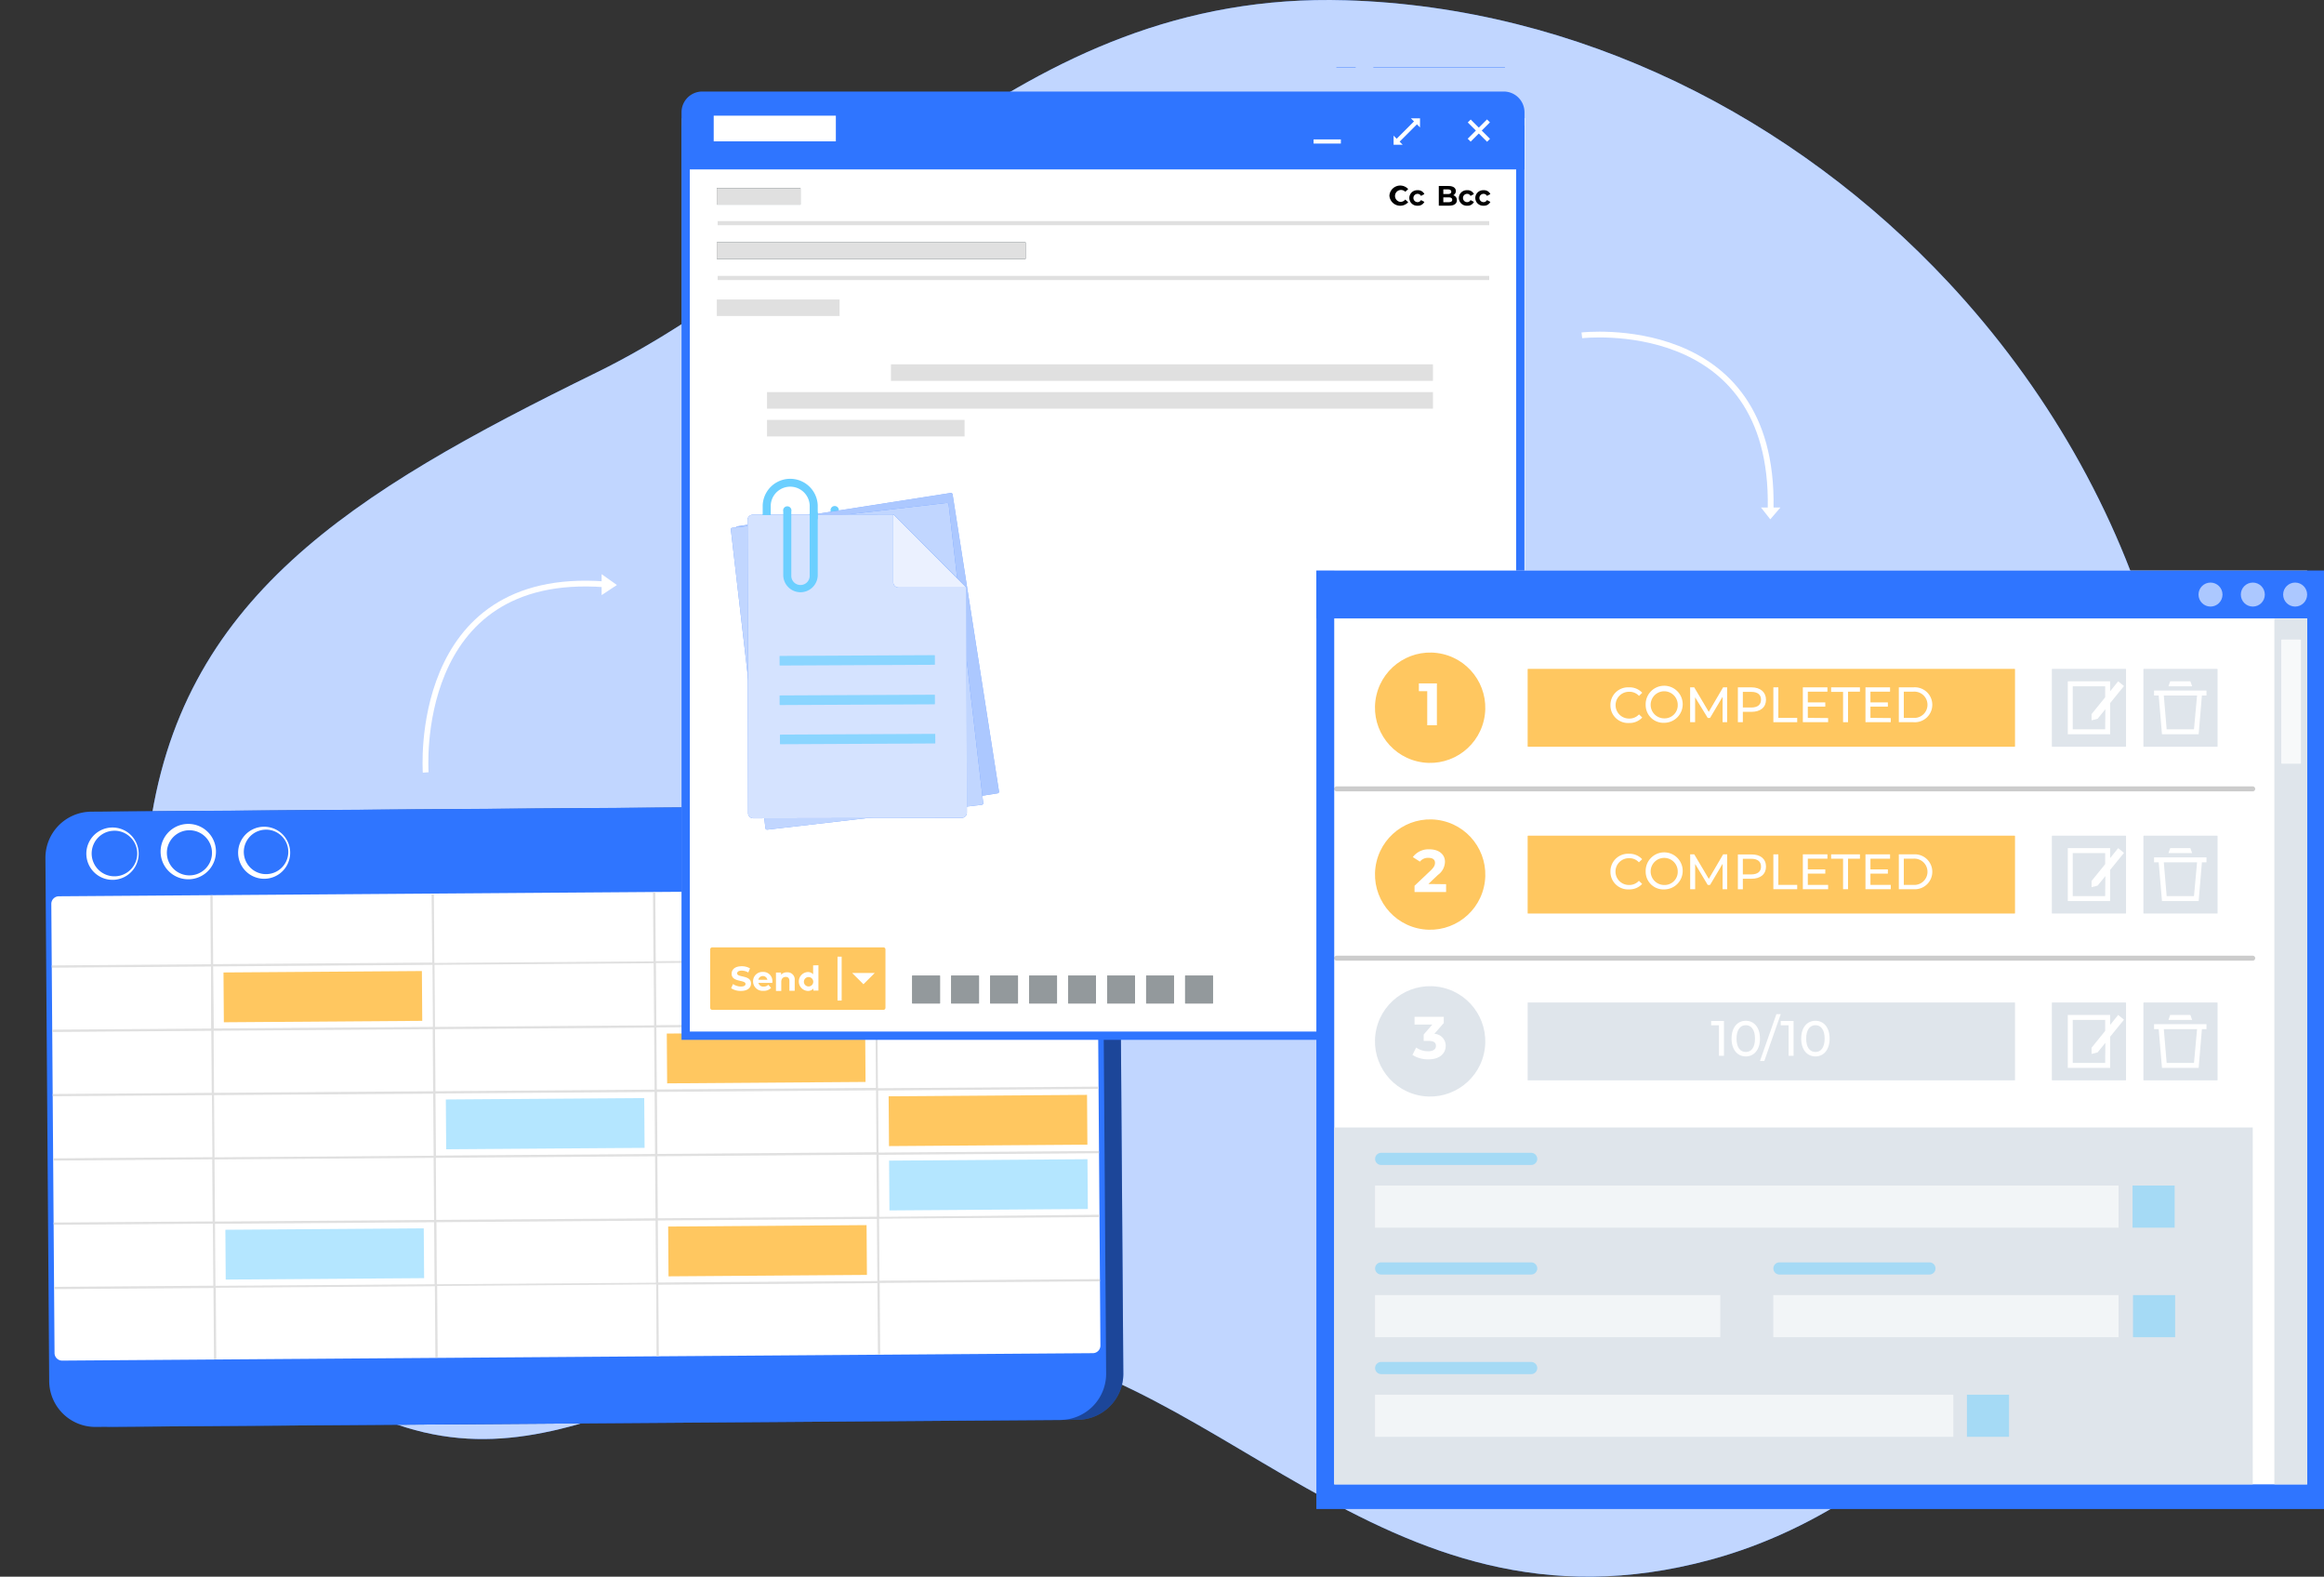 <svg xmlns="http://www.w3.org/2000/svg" width="6434.215" height="4364.047" viewBox="0 0 6434.215 4364.047"><rect x="0" y="0" width="6434.215" height="4364.047" fill="#333333" stroke="none"/><defs><style>.a{fill:#2f75ff;}.b,.d,.j,.m,.q,.s,.v,.y{fill:#fff;}.b{opacity:0.7;}.c{opacity:0.4;}.e{fill:#ffc760;}.aa,.f,.l,.z{fill:#6bcfff;}.f,.j,.k{opacity:0.5;}.g{fill:#e0e0e0;}.ab,.h,.t{fill:none;}.h{stroke:#2f75ff;stroke-linecap:round;stroke-linejoin:round;}.i{fill:#263238;}.m,.y{opacity:0.6;}.n,.x{opacity:0.2;}.o{opacity:0.8;}.p{fill:rgba(107,207,255,0.7);}.q{opacity:0.9;}.r,.w{fill:#dfe5eb;}.aa,.r,.s,.u,.v,.x,.y,.z{isolation:isolate;}.s{opacity:0.753;}.z{opacity:0.501;}.aa{opacity:0.499;}.ab{stroke:#fff;stroke-width:16px;}</style></defs><g transform="translate(7936.215 21163.672)"><g transform="translate(3223.786 551.328)"><g transform="translate(-10776.983 -21715)"><path class="a" d="M5062.084,865.44C4635.177,408.317,4039.231,104.218,3394,84.725,2475.016,56.877,2001.6,780.922,1319.329,1115.1S163.641,1741.674,80.1,2396.1,66.174,3663.178,637.056,3969.5,1556.036,3760.646,2294,3788.494s1183.535,863.284,2109.477,612.653c609.172-165,1060.865-769.576,1230.737-1351.318C5866.749,2253.379,5597.321,1438.828,5062.084,865.44Z" transform="translate(-50.903 -83.944)"/><path class="b" d="M5062.084,865.44C4635.177,408.317,4039.231,104.218,3394,84.725,2475.016,56.877,2001.6,780.922,1319.329,1115.1S163.641,1741.674,80.1,2396.1,66.174,3663.178,637.056,3969.5,1556.036,3760.646,2294,3788.494s1183.535,863.284,2109.477,612.653c609.172-165,1060.865-769.576,1230.737-1351.318C5866.749,2253.379,5597.321,1438.828,5062.084,865.44Z" transform="translate(-50.903 -83.944)"/></g><g transform="translate(-11160 -21528.254)"><g transform="matrix(0.996, -0.087, 0.087, 0.996, 0, 2081.53)"><path class="a" d="M2781.679,1911.323l-2665.155-213.5A127,127,0,0,1,.382,1561.488L116.141,116.154A126.876,126.876,0,0,1,252.472.394L2917.627,213.77A127.77,127.77,0,0,1,3033.77,350.1L2918.01,1795.563a127.77,127.77,0,0,1-136.33,115.76Z" transform="translate(47.348 4.149)"/><path class="c" d="M2781.679,1911.323l-2665.155-213.5A127,127,0,0,1,.382,1561.488L116.141,116.154A126.876,126.876,0,0,1,252.472.394L2917.627,213.77A127.77,127.77,0,0,1,3033.77,350.1L2918.01,1795.563a127.77,127.77,0,0,1-136.33,115.76Z" transform="translate(47.348 4.149)"/><path class="a" d="M2781.625,1911.639,116.47,1698.263A127.77,127.77,0,0,1,.327,1561.932L116.087,116.469A127.77,127.77,0,0,1,252.417.327L2917.573,213.7a127.77,127.77,0,0,1,116.142,135.82l-115.76,1445.463a127.77,127.77,0,0,1-136.331,116.655Z" transform="translate(0 0)"/><path class="d" d="M2864.282,1509.281,19.482,1281.467A21.082,21.082,0,0,1,.061,1258.852L99.339,19.482A21.082,21.082,0,0,1,121.954.061L2966.882,227.875a21.211,21.211,0,0,1,19.421,23.51l-99.277,1239.369A21.082,21.082,0,0,1,2864.282,1509.281Z" transform="translate(21.859 225.908)"/><path class="d" d="M75.385,144.832a45.149,45.149,0,0,1-5.877,0,72.446,72.446,0,1,1,5.877,0Zm0-135.436a63.118,63.118,0,1,0,4.983,0Z" transform="translate(229.674 48.939)"/><path class="d" d="M79.6,153.268H73.724a76.659,76.659,0,1,1,5.877,0Zm0-135.436a62.479,62.479,0,1,0,40.5,110.01,61.841,61.841,0,0,0,21.721-42.547h0A62.479,62.479,0,0,0,84.584,18.087Z" transform="translate(435 57.241)"/><path class="d" d="M75,144.064H69.124a72.059,72.059,0,1,1,5.878,0ZM75,8.628a61.582,61.582,0,1,0,4.983,0Z" transform="translate(648.632 83.31)"/><rect class="e" width="137.864" height="549.411" transform="translate(1127.346 519.621) rotate(94.58)"/><rect class="e" width="137.864" height="549.411" transform="translate(2335.526 794.935) rotate(94.58)"/><rect class="f" width="137.864" height="549.411" transform="translate(1710.101 923.498) rotate(94.58)"/><rect class="f" width="137.864" height="549.411" transform="translate(1070.522 1229.718) rotate(94.58)"/><rect class="e" width="137.864" height="549.411" transform="translate(2932.416 1021.41) rotate(94.58)"/><rect class="f" width="137.864" height="549.411" transform="translate(2918.143 1198.929) rotate(94.58)"/><rect class="e" width="137.864" height="549.411" transform="translate(2292.846 1327.502) rotate(94.58)"/><path class="g" d="M2957.109,392v-6.261l-608.057-48.68,15.2-189.994H2358l-15.2,189.994-604.863-48.425,15.2-189.994h-6.389l-15.2,189.994-604.864-48.425,15.2-189.994h-6.261l-14.566,188.461L516.191,190.25,531.268,0h-6.261L509.8,189.994,70.657,154.857v6.261L509.8,196.255,494.981,367.339,56.474,332.2v6.388L494.981,373.6,481.31,544.812,42.164,509.675v6.261L481.31,551.2,467.638,722.412,28.493,687.275v6.261l438.124,34.753-13.8,171.34L13.8,864.364v6.388l439.145,35.137-13.8,171.212L0,1041.964v6.261l439.018,35.264L423.3,1280.383h6.261l15.844-197.022,604.863,48.552-15.844,196.894h6.389l15.716-197.022,604.863,48.425-16.482,198.427h6.261l15.716-197.021,604.863,48.425-15.716,197.021h6.261l15.843-197.021,607.93,48.68v-6.26l-607.93-48.681,13.672-171.212,608.058,48.681v-6.389l-607.163-47.147L2306.376,876.5l608.058,48.68v-6.261l-608.058-48.68,13.8-171.34,607.93,48.68v-6.26l-607.93-48.68,13.672-171.212L2941.9,570.11v-6.388L2334.869,514.53l13.671-171.212ZM1731.54,293.871l-13.672,171.339L1113,416.786l13.672-171.34Zm-646.9,477.988,13.672-171.212,604.863,48.425L1689.5,820.284Zm604.352,54.685-13.8,171.34-605.247-48.553,13.8-171.212Zm-590.17-232.286,13.672-171.212,604.864,48.425-13.672,171.212ZM515.552,196.511l605.5,48.425-13.671,171.34L502.52,367.85Zm-14.182,177.6,604.863,48.425-13.8,171.212L487.57,545.323Zm-14.31,177.6,604.863,48.808-13.671,171.212L473.388,723.306ZM472.877,729.184l604.863,48.425-13.672,171.34L459.205,900.523ZM445.023,1078l13.672-171.212,604.863,48.425-13.672,171.212Zm611.124,48.936,13.8-171.212,604.863,48.425-13.8,171.339Zm1215.987,97.361-604.863-48.808,13.8-171.211,604.863,48.425Zm14.31-177.6-604.863-48.425,13.671-171.212,604.863,48.425Zm14.183-177.856L1696.02,820.795l13.672-171.212,604.863,48.425Zm14.182-177.6-604.863-48.425L1723.618,471.6l604.863,48.425Zm14.182-177.473-604.863-48.425,13.8-171.467L2342.791,342.3Z" transform="translate(36.997 260.083)"/></g><g transform="translate(1886.852)"><g transform="translate(0 0)"><g transform="translate(0 0)"><rect class="d" width="2333.728" height="2530.665" transform="translate(1.378 140.21)"/><path class="a" d="M2538.592,110.966v2484.5H250.8V110.966h2287.8M2561.558,88H227.83V2618.435H2561.558Z" transform="translate(-227.83 72.994)"/><line class="h" x1="52.823" transform="translate(1813.31)"/><line class="h" x1="363.787" transform="translate(1915.74)"/><path class="a" d="M285.246,79.78H2504.258a57.416,57.416,0,0,1,57.416,57.416V295.434H227.83V137.2A57.416,57.416,0,0,1,285.246,79.78Z" transform="translate(-227.83 -13.178)"/><rect class="d" width="338.18" height="71.081" transform="translate(89.109 133.435)"/><rect class="d" width="75.559" height="11.483" transform="translate(1749.923 199.118)"/><rect class="d" width="11.483" height="75.559" transform="translate(2176.82 152.218) rotate(-45)"/><rect class="d" width="75.559" height="11.483" transform="translate(2176.624 197.215) rotate(-45)"/><rect class="d" width="80.612" height="11.483" transform="translate(1976.457 200.747) rotate(-45)"/><path class="d" d="M424.773,115.673H399.51V90.41Z" transform="translate(1571.924 98.259)"/><path class="d" d="M403.68,86.24h25.263V111.5Z" transform="translate(1615.639 54.544)"/><rect class="g" width="2136.103" height="11.483" transform="translate(100.133 425.222)"/><rect class="g" width="2136.103" height="11.483" transform="translate(100.133 576.915)"/><path class="e" d="M5.693,0H479.587a5.693,5.693,0,0,1,5.693,5.693V167.244a5.693,5.693,0,0,1-5.693,5.693H5.693A5.693,5.693,0,0,1,0,167.244V5.693A5.693,5.693,0,0,1,5.693,0Z" transform="translate(79.349 2435.469)"/><rect class="i" width="854.923" height="45.818" transform="translate(97.722 484.016)"/><rect class="g" width="854.923" height="45.818" transform="translate(97.722 484.016)"/><rect class="g" width="339.902" height="45.818" transform="translate(97.722 642.14)"/><rect class="g" width="1500.623" height="45.818" transform="translate(579.786 821.622)"/><rect class="g" width="1843.741" height="45.818" transform="translate(236.669 898.559)"/><rect class="g" width="546.944" height="45.818" transform="translate(236.669 975.497)"/><rect class="i" width="231.616" height="45.818" transform="translate(97.722 333.816)"/><rect class="g" width="231.616" height="45.818" transform="translate(97.722 333.816)"/><path class="d" d="M331.658,292.24l-31.349,31.234L268.96,292.24Z" transform="translate(203.343 2214.081)"/><rect class="d" width="11.483" height="121.492" transform="translate(431.883 2461.192)"/><rect class="i" width="77.052" height="77.052" transform="translate(638.58 2513.67)"/><rect class="i" width="77.052" height="77.052" transform="translate(746.522 2513.67)"/><rect class="i" width="77.052" height="77.052" transform="translate(854.464 2513.67)"/><rect class="i" width="77.052" height="77.052" transform="translate(962.521 2513.67)"/><rect class="i" width="77.052" height="77.052" transform="translate(1070.463 2513.67)"/><rect class="i" width="77.052" height="77.052" transform="translate(1178.405 2513.67)"/><rect class="i" width="77.052" height="77.052" transform="translate(1286.347 2513.67)"/><rect class="i" width="77.052" height="77.052" transform="translate(1394.289 2513.67)"/><rect class="j" width="77.052" height="77.052" transform="translate(638.58 2513.67)"/><rect class="j" width="77.052" height="77.052" transform="translate(746.522 2513.67)"/><rect class="j" width="77.052" height="77.052" transform="translate(854.464 2513.67)"/><rect class="j" width="77.052" height="77.052" transform="translate(962.521 2513.67)"/><rect class="j" width="77.052" height="77.052" transform="translate(1070.463 2513.67)"/><rect class="j" width="77.052" height="77.052" transform="translate(1178.405 2513.67)"/><rect class="j" width="77.052" height="77.052" transform="translate(1286.347 2513.67)"/><rect class="j" width="77.052" height="77.052" transform="translate(1394.289 2513.67)"/><rect class="i" width="77.052" height="77.052" transform="translate(2163.088 2513.67)"/><rect class="j" width="77.052" height="77.052" transform="translate(2163.088 2513.67)"/><path class="i" d="M432.692,304.976a12.862,12.862,0,1,1-3.726-9.168A12.975,12.975,0,0,1,432.692,304.976Z" transform="translate(1647.717 2211.564)"/><path class="i" d="M432.692,308.261A12.976,12.976,0,1,1,419.831,295.4a12.977,12.977,0,0,1,12.861,12.861Z" transform="translate(1647.717 2247.208)"/><path class="i" d="M432.692,311.766a12.861,12.861,0,1,1-3.726-9.168A12.976,12.976,0,0,1,432.692,311.766Z" transform="translate(1647.717 2282.746)"/><g class="k" transform="translate(2054.457 2503.564)"><path class="d" d="M432.692,304.976a12.862,12.862,0,1,1-3.726-9.168A12.975,12.975,0,0,1,432.692,304.976Z" transform="translate(-406.74 -292)"/><path class="d" d="M432.692,308.261A12.976,12.976,0,1,1,419.831,295.4a12.977,12.977,0,0,1,12.861,12.861Z" transform="translate(-406.74 -256.357)"/><path class="d" d="M432.692,311.766a12.861,12.861,0,1,1-3.726-9.168A12.976,12.976,0,0,1,432.692,311.766Z" transform="translate(-406.74 -220.819)"/></g><path class="d" d="M239.79,351.378l5.282-11.483a39.043,39.043,0,0,0,21.818,6.889c9.072,0,12.746-2.985,12.746-7.119,0-12.4-38.469-3.9-38.469-28.363,0-11.483,9.072-20.67,27.9-20.67a43.637,43.637,0,0,1,22.966,5.856l-4.708,11.483a37.434,37.434,0,0,0-18.258-5.167c-9.072,0-12.632,3.445-12.632,7.579,0,12.172,38.469,3.789,38.469,28.019,0,11.483-9.187,20.555-28.019,20.555a46.967,46.967,0,0,1-27.1-7.579Z" transform="translate(-102.451 2197.085)"/><path class="d" d="M298.364,322.336H259.9a13.55,13.55,0,0,0,14.583,10.22,17.222,17.222,0,0,0,12.747-4.938l7.808,8.5a26.527,26.527,0,0,1-21.014,8.153A26.3,26.3,0,0,1,245.082,318.2a25.837,25.837,0,0,1,27.1-26.182,25.147,25.147,0,0,1,26.411,26.3C298.594,319.465,298.479,321.073,298.364,322.336Zm-38.7-8.612H284.7a12.747,12.747,0,0,0-25.033,0Z" transform="translate(-46.997 2211.429)"/><path class="d" d="M302.5,314.165v29.052h-14.7v-26.87c0-8.153-3.789-11.483-10.335-11.483S265.3,309.227,265.3,318.529v25.148H250.6v-50.87h14.124v5.971a21.934,21.934,0,0,1,16.766-6.66A19.866,19.866,0,0,1,302.5,314.165Z" transform="translate(10.872 2212.366)"/><path class="d" d="M310.417,290.38v70.048H296.408v-5.512a19.407,19.407,0,0,1-15.847,6.546,26.182,26.182,0,0,1,0-52.249,19.522,19.522,0,0,1,15.158,6.087V290.725Zm-14.354,44.67a12.976,12.976,0,1,0-3.415,9.851,13.091,13.091,0,0,0,3.415-9.851Z" transform="translate(68.643 2194.582)"/><path d="M398.5,130.657a29.971,29.971,0,0,1,52.019-18.488l-8.038,7.464a16.567,16.567,0,1,0-13.78,28.019,17.339,17.339,0,0,0,13.78-6.545l8.038,7.464A29.971,29.971,0,0,1,398.5,130.2Z" transform="translate(1561.336 224.403)"/><path d="M403.3,125.212a21.589,21.589,0,0,1,22.966-21.588A19.176,19.176,0,0,1,444.984,114.3l-9.416,5.053a10.449,10.449,0,0,0-9.416-5.742,11.483,11.483,0,1,0,0,22.967,10.45,10.45,0,0,0,9.416-5.742l9.416,5.053a19.407,19.407,0,0,1-18.718,10.565A21.589,21.589,0,0,1,403.3,125.212Z" transform="translate(1611.655 236.164)"/><path d="M460.362,142.167c0,9.416-7.464,14.813-21.818,14.813H410.41V102.55h26.641c13.55,0,20.555,5.627,20.555,14.124a12.977,12.977,0,0,1-7.235,11.483,13.55,13.55,0,0,1,9.991,14.01Zm-37.435-30.2v12.861h12.517c6.086,0,9.531-2.182,9.531-6.431s-3.445-6.431-9.531-6.431Zm24.689,28.823c0-4.593-3.445-6.775-9.99-6.775h-14.7v13.435h14.7c6.546-.23,9.99-2.182,9.99-6.89Z" transform="translate(1686.191 225.525)"/><path d="M415.25,125.218a21.589,21.589,0,0,1,22.967-21.588,19.062,19.062,0,0,1,18.718,10.679l-9.417,5.053a10.22,10.22,0,0,0-9.416-5.742,11.483,11.483,0,1,0,0,22.966,10.22,10.22,0,0,0,9.416-5.742l9.417,5.053a19.293,19.293,0,0,1-18.718,10.564,21.589,21.589,0,0,1-22.966-21.244Z" transform="translate(1736.929 236.158)"/><path d="M419.21,125.212a21.588,21.588,0,0,1,22.966-21.588A19.176,19.176,0,0,1,460.894,114.3l-9.416,5.053a10.449,10.449,0,0,0-9.417-5.742,11.483,11.483,0,1,0,0,22.967,10.45,10.45,0,0,0,9.417-5.742l9.416,5.053a19.407,19.407,0,0,1-18.718,10.565,21.588,21.588,0,0,1-22.966-21.244Z" transform="translate(1778.443 236.164)"/></g><path class="l" d="M352.586,513.768A105.416,105.416,0,0,1,247.4,408.468V204.526a11.483,11.483,0,0,1,22.277,0V408.468a83.024,83.024,0,1,0,165.933,0V193.962a11.483,11.483,0,1,1,22.278,0V408.468a105.416,105.416,0,0,1-105.3,105.3Z" transform="translate(-22.674 1034.166)"/><rect class="a" width="607.231" height="841.488" rx="4.35" transform="translate(149.852 1270.73) rotate(-8.88)"/><rect class="m" width="607.231" height="841.488" rx="4.35" transform="translate(149.852 1270.73) rotate(-8.88)"/><rect class="n" width="431.269" height="26.717" rx="1.003" transform="matrix(0.987, -0.16, 0.16, 0.987, 315.774, 1647.553)"/><rect class="n" width="430.045" height="26.641" rx="1" transform="matrix(0.987, -0.159, 0.159, 0.987, 322.984, 1750.663)"/><rect class="n" width="430.045" height="26.641" rx="1" transform="matrix(0.987, -0.159, 0.159, 0.987, 340.351, 1858.262)"/><rect class="a" width="607.231" height="841.488" rx="4.35" transform="matrix(0.993, -0.115, 0.115, 0.993, 136.059, 1274.619)"/><rect class="b" width="607.231" height="841.488" rx="4.35" transform="matrix(0.993, -0.115, 0.115, 0.993, 136.059, 1274.619)"/><rect class="n" width="430.045" height="26.641" rx="1" transform="translate(277.096 1653.028) rotate(-6.87)"/><rect class="n" width="430.045" height="26.641" rx="1" transform="translate(290.057 1761.166) rotate(-6.87)"/><rect class="n" width="430.045" height="26.641" rx="1" transform="translate(303.118 1869.178) rotate(-6.87)"/><path class="a" d="M849.833,383.48l1.149,623.652a14.584,14.584,0,0,1-14.583,14.584l-576.686,1.034a14.469,14.469,0,0,1-14.583-14.469L243.75,196.993a14.469,14.469,0,0,1,14.469-14.584l388.591-.689Z" transform="translate(-60.938 1055.478)"/><g class="o" transform="translate(182.812 1237.198)"><path class="d" d="M849.833,383.48l1.149,623.652a14.584,14.584,0,0,1-14.583,14.584l-576.686,1.034a14.469,14.469,0,0,1-14.583-14.469L243.75,196.993a14.469,14.469,0,0,1,14.469-14.584l388.591-.689Z" transform="translate(-243.75 -181.72)"/></g><rect class="p" width="430.045" height="26.641" rx="1" transform="translate(271.376 1628.754) rotate(-0.28)"/><rect class="p" width="430.045" height="26.641" rx="1" transform="translate(271.443 1738.132) rotate(-0.27)"/><rect class="p" width="430.045" height="26.641" rx="1" transform="translate(272.441 1846.585) rotate(-0.28)"/><path class="a" d="M278.88,181.68V369.775a14.584,14.584,0,0,0,14.47,14.584H480.984Z" transform="translate(307.337 1055.059)"/><path class="q" d="M278.88,181.68V369.775a14.584,14.584,0,0,0,14.47,14.584H480.984Z" transform="translate(307.337 1055.059)"/><path class="l" d="M399.782,284.656H377.5V246.417a53.971,53.971,0,0,0-107.827,0v27.1H247.4v-27.1a76.248,76.248,0,0,1,152.382,0Z" transform="translate(-22.674 965.403)"/><path class="l" d="M300.33,417.609a47.77,47.77,0,0,1-47.655-47.77V194.032a11.483,11.483,0,1,1,22.277,0V370.413a25.493,25.493,0,1,0,50.87,0V204.022a11.483,11.483,0,1,1,22.277,0V369.839a47.77,47.77,0,0,1-47.77,47.77Z" transform="translate(29.007 1034.9)"/></g></g><g transform="translate(3644.48 1392.815)"><rect class="a" width="2789.734" height="2597.226"/><path class="d" d="M0,0H2693.568V2529H0Z" transform="translate(49.48)"/><rect class="a" width="2789.734" height="132.177"/><rect class="r" width="90.691" height="2396.824" transform="translate(2652.357 132.177)"/><rect class="s" width="54.58" height="343.742" rx="1.68" transform="translate(2671.377 190.615)"/><path class="t" d="M410.394,230.917h76.219l7.856-93.447H402.4Z" transform="translate(1943.428 205.721)"/><path class="t" d="M435.687,229.894l.689-17.228,37.489-46.448v-30.6H384.14V254.565h89.726V199.021l-21.5,26.6Z" transform="translate(1710.015 182.072)"/><circle class="d" cx="180.279" cy="180.279" r="180.279" transform="translate(60.24 379.546) rotate(-45)"/><circle class="e" cx="152.713" cy="152.713" r="152.713" transform="translate(131.272 492.921) rotate(-76.72)"/><path class="d" d="M302.684,135.21V250.985H275.945V156.711H252.79v-21.5Z" transform="translate(30.997 176.831)"/><rect class="d" width="1404.465" height="270.694" rx="3.07" transform="translate(557.513 244.231)"/><rect class="e" width="215.563" height="1349.334" rx="1.18" transform="translate(1934.274 271.796) rotate(90)"/><path class="d" d="M291.283,184.856a48.79,48.79,0,0,1,51.41-48.791,47.688,47.688,0,0,1,36.662,15.023l-8.959,8.683a35.7,35.7,0,0,0-27.565-11.439,37.076,37.076,0,1,0,0,74.151A35.834,35.834,0,0,0,370.4,210.906l8.959,8.684a47.826,47.826,0,0,1-36.8,15.161,48.791,48.791,0,0,1-51.272-49.894Z" transform="translate(522.865 186.865)"/><path class="d" d="M298.384,188.882a51.272,51.272,0,1,1,51.41,49.343,49.068,49.068,0,0,1-51.41-49.343Zm88.761,0a37.489,37.489,0,1,0-37.351,37.076,36.249,36.249,0,0,0,37.351-37.076Z" transform="translate(613.347 182.838)"/><path class="d" d="M397.144,232.479V162.187l-34.733,58.577h-6.34l-35.008-57.2v68.914H307.28V136h11.3l40.246,67.811L398.523,136h11.164v96.479Z" transform="translate(727.53 186.93)"/><path class="d" d="M394.743,170.181c0,20.95-15.161,33.63-40.246,33.63H330.653v28.668H316.87V136H354.5C379.582,136,394.743,149.783,394.743,170.181Zm-13.783,0c0-13.783-9.235-21.639-26.877-21.639H330.653V191.82h23.431C371.726,191.82,380.96,183.964,380.96,170.181Z" transform="translate(850.117 186.93)"/><path class="d" d="M324,136h13.783v84.488H390.02v11.991H324Z" transform="translate(941.259 186.93)"/><path class="d" d="M399.936,221.04v11.44H329.92V136h68.087v11.991H343.7v29.633H392.08v11.715H343.7v31.149Z" transform="translate(1016.933 186.93)"/><path class="d" d="M368.678,148.542H335.6V136h79.8v11.991H382.461v84.488H368.678Z" transform="translate(1089.539 186.93)"/><path class="d" d="M412.516,221.04v11.44H342.5V136h68.087v11.991h-54.3v29.633h48.24v11.715h-48.24v31.149Z" transform="translate(1177.74 186.93)"/><path class="d" d="M349.2,136.128h40.66a48.377,48.377,0,1,1,0,96.479H349.2Zm39.832,84.488a36.387,36.387,0,1,0,0-72.5H362.983v72.5Z" transform="translate(1263.385 186.802)"/><rect class="r" width="215.563" height="205.363" rx="1.18" transform="translate(2495.096 271.796) rotate(90)"/><g class="u" transform="translate(2319.228 306.253)"><path class="d" d="M545.6,136.64H400.47v13.783h12.818l9.1,107.23H523.963l8.959-107.23H545.6ZM511.007,243.87H435.34l-7.856-93.447h92.069Z" transform="translate(-400.47 -111.142)"/><path class="d" d="M464.142,134.79H408.184l-4.824,13.783h65.606Z" transform="translate(-363.528 -134.79)"/></g><rect class="r" width="215.563" height="205.363" rx="1.18" transform="translate(2241.631 271.796) rotate(90)"/><path class="v" d="M522.622,134.79l-22.19,27.566V134.79H383.14V281.3H500.431v-86.28l38.316-47.137ZM486.649,267.518H396.922V148.573h89.726v30.46l-37.627,46.448v17.229l16.677-4.273,21.5-26.463Z" transform="translate(1697.233 171.464)"/><circle class="d" cx="180.279" cy="180.279" r="180.279" transform="translate(60.215 841.245) rotate(-45)"/><circle class="e" cx="152.713" cy="152.713" r="152.713" transform="translate(131.33 954.716) rotate(-76.72)"/><path class="d" d="M343.649,265.086v21.777H256.266V269.5l44.518-42.175c10.337-9.786,12.129-15.712,12.129-21.363,0-8.959-6.34-13.783-18.469-13.783a28.256,28.256,0,0,0-23.293,10.475L251.58,190.107a53.753,53.753,0,0,1,46.034-21.5c25.774,0,42.865,13.783,42.865,34.181a45.76,45.76,0,0,1-19.3,36.524l-26.6,25.223Z" transform="translate(15.53 602.677)"/><rect class="d" width="1404.465" height="270.694" rx="3.07" transform="translate(557.513 705.954)"/><rect class="e" width="215.563" height="1349.334" rx="1.18" transform="translate(1934.274 733.519) rotate(90)"/><path class="d" d="M291.274,218.815a48.79,48.79,0,0,1,51.134-49.342A47.689,47.689,0,0,1,379.07,184.5l-8.959,8.683a35.7,35.7,0,0,0-27.565-11.44,37.076,37.076,0,1,0,0,74.151,35.835,35.835,0,0,0,27.565-11.578L379.07,253a47.827,47.827,0,0,1-36.8,15.161,48.791,48.791,0,0,1-51-49.343Z" transform="translate(522.874 614.078)"/><path class="d" d="M298.384,222.342a51.272,51.272,0,1,1,51.41,49.343,49.067,49.067,0,0,1-51.41-49.343Zm88.761,0a37.489,37.489,0,1,0-37.351,37.076,36.248,36.248,0,0,0,37.351-37.076Z" transform="translate(613.347 610.551)"/><path class="d" d="M397.016,266.019V195.727L362.283,254.3h-6.34l-34.87-58.163v69.879H307.29V169.54h11.3l40.246,67.811,39.694-67.811H409.7v96.479Z" transform="translate(727.659 615.665)"/><path class="d" d="M394.743,203.194c0,20.95-15.161,33.63-40.246,33.63H330.653v29.219H316.87V169.564H354.5C379.582,169.288,394.743,181.969,394.743,203.194Zm-13.783,0c0-13.783-9.235-21.639-26.877-21.639H330.653v43.278h23.431C371.726,224.557,380.96,216.977,380.96,203.194Z" transform="translate(850.117 615.917)"/><path class="d" d="M324,169.54h13.783v84.488H390.02v11.991H324Z" transform="translate(941.259 615.665)"/><path class="d" d="M399.936,254.029v11.991H329.92V169.54h68.087v11.991H343.7v29.633H392.08v11.715H343.7v31.149Z" transform="translate(1016.933 615.665)"/><path class="d" d="M368.678,181.531H335.6V169.54h79.8v11.991H382.461v84.488H368.678Z" transform="translate(1089.539 615.665)"/><path class="d" d="M412.516,254.029v11.991H342.5V169.54h68.087v11.991h-54.3v29.633h48.24v11.715h-48.24v31.149Z" transform="translate(1177.74 615.665)"/><path class="d" d="M349.2,169.668h40.66a48.377,48.377,0,1,1,0,96.479H349.2Zm39.832,84.488a36.387,36.387,0,1,0,0-72.5H362.983v72.5Z" transform="translate(1263.385 615.537)"/><rect class="r" width="215.563" height="205.363" rx="1.18" transform="translate(2495.096 733.519) rotate(90)"/><g class="u" transform="translate(2319.228 767.976)"><path class="d" d="M545.6,170.14H400.47v13.783h12.818l9.1,107.23H523.963l8.959-107.23H545.6ZM511.007,277.37H435.34l-7.856-93.447h92.069Z" transform="translate(-400.47 -144.642)"/><path class="d" d="M464.142,168.29H408.184l-4.824,13.783h65.606Z" transform="translate(-363.528 -168.29)"/></g><rect class="r" width="215.563" height="205.363" rx="1.18" transform="translate(2241.631 733.519) rotate(90)"/><path class="v" d="M522.622,168.29l-22.19,27.565V168.29H383.14V314.8H500.431v-86.28l38.316-47.137ZM486.649,301.018H396.922V182.073h89.726v30.6l-37.627,46.448v17.228l16.677-4.273,21.5-26.463Z" transform="translate(1697.233 599.687)"/><circle class="d" cx="180.279" cy="180.279" r="180.279" transform="translate(60.19 1302.941) rotate(-45)"/><circle class="r" cx="152.713" cy="152.713" r="152.713" transform="translate(131.251 1416.374) rotate(-76.72)"/><path class="v" d="M343.569,282.651c0,19.571-15.023,37.351-47.964,37.351a78.7,78.7,0,0,1-44.1-12.4l10.337-20.4a56.233,56.233,0,0,0,33.079,10.337c13.783,0,21.639-5.375,21.639-14.886s-6.478-13.783-21.639-13.783H282.649V251.227l23.844-27.566h-49.2v-21.5h80.9v17.366L312.144,249.3a32.94,32.94,0,0,1,31.425,33.354Z" transform="translate(14.508 1032.639)"/><rect class="d" width="1404.465" height="270.694" rx="3.07" transform="translate(557.513 1167.677)"/><path class="w" d="M1.124,0H214.438a1.124,1.124,0,0,1,1.124,1.124V1348.209a1.124,1.124,0,0,1-1.124,1.124H1.124A1.124,1.124,0,0,1,0,1348.209V1.124A1.124,1.124,0,0,1,1.124,0Z" transform="translate(1934.274 1195.242) rotate(90)"/><g class="u" transform="translate(1092.974 1227.493)"><path class="d" d="M346.922,203v96.479H333.139V214.991H311.5V203Z" transform="translate(-311.5 -184.118)"/><path class="d" d="M315.6,252.3c0-31.425,16.815-49.342,39.419-49.342S394.3,220.878,394.3,252.3s-16.815,49.343-39.281,49.343S315.6,283.727,315.6,252.3Zm64.917,0c0-24.671-10.475-37.076-25.5-37.076s-25.636,12.4-25.636,37.076,10.475,37.076,25.636,37.076S380.516,276.974,380.516,252.3Z" transform="translate(-259.09 -184.629)"/><path class="d" d="M366.793,201.63h11.991L333.3,331.326H321.31Z" transform="translate(-186.101 -201.63)"/><path class="d" d="M361.039,203v96.479H347.257V214.991H325.48V203Z" transform="translate(-132.797 -184.118)"/><path class="d" d="M329.59,252.3c0-31.425,16.815-49.342,39.418-49.342s39.281,17.918,39.281,49.342-16.815,49.343-39.281,49.343S329.59,283.727,329.59,252.3Zm64.917,0c0-24.671-10.475-37.076-25.5-37.076s-25.636,12.4-25.636,37.076,10.475,37.076,25.636,37.076S394.507,276.974,394.507,252.3Z" transform="translate(-80.259 -184.629)"/></g><rect class="r" width="215.563" height="205.363" rx="1.18" transform="translate(2495.096 1195.242) rotate(90)"/><g class="u" transform="translate(2319.228 1229.698)"><path class="d" d="M545.6,203.64H400.47v13.783h12.818l9.1,107.23H523.963l8.959-107.23H545.6ZM511.007,310.87H435.34l-7.856-93.447h92.069Z" transform="translate(-400.47 -178.142)"/><path class="d" d="M464.142,201.79H408.184l-4.824,13.783h65.606Z" transform="translate(-363.528 -201.79)"/></g><rect class="r" width="215.563" height="205.363" rx="1.18" transform="translate(2241.631 1195.242) rotate(90)"/><path class="v" d="M522.622,201.79l-22.19,27.566V201.79H383.14V348.3H500.431v-86.28l38.316-47.137ZM486.649,334.518H396.922V215.573h89.726v30.46l-37.627,46.448v17.229l16.677-4.273,21.5-26.463Z" transform="translate(1697.233 1027.909)"/><path class="x" d="M2778.712,203.673H242.681a6.891,6.891,0,1,1,0-13.783H2778.712a7.03,7.03,0,0,1,6.891,6.891,6.891,6.891,0,0,1-6.891,6.891Z" transform="translate(-186.31 875.794)"/><path class="x" d="M2778.712,169.673H242.681a6.891,6.891,0,1,1,0-13.783H2778.712a7.03,7.03,0,0,1,6.891,6.892A6.891,6.891,0,0,1,2778.712,169.673Z" transform="translate(-186.31 441.179)"/><rect class="r" width="2542.922" height="987.812" transform="translate(49.48 1541.19)"/><rect class="y" width="2058.595" height="116.602" transform="translate(162.361 1701.896)"/><path class="z" d="M675.814,229.482H260.539A16.815,16.815,0,0,0,244,246.3h0a16.815,16.815,0,0,0,16.815,16.815H676.09A16.815,16.815,0,0,0,692.9,246.3h0a16.816,16.816,0,0,0-17.091-16.815Z" transform="translate(-81.363 1381.861)"/><rect class="y" width="955.973" height="116.602" transform="translate(162.361 2005.118)"/><path class="aa" d="M675.814,251.482H260.539A16.815,16.815,0,0,0,244,268.3h0a16.815,16.815,0,0,0,16.815,16.815H676.09A16.815,16.815,0,0,0,692.9,268.3h0a16.816,16.816,0,0,0-17.091-16.815Z" transform="translate(-81.363 1663.083)"/><rect class="y" width="1601.145" height="116.602" transform="translate(162.361 2280.774)"/><path class="aa" d="M675.814,271.482H260.539A16.815,16.815,0,0,0,244,288.3h0a16.815,16.815,0,0,0,16.815,16.815H676.09A16.815,16.815,0,0,0,692.9,288.3h0a16.816,16.816,0,0,0-17.091-16.815Z" transform="translate(-81.363 1918.738)"/><rect class="y" width="955.973" height="116.602" transform="translate(1264.983 2005.118)"/><path class="aa" d="M755.815,251.482H340.54A16.815,16.815,0,0,0,324,268.3h0a16.815,16.815,0,0,0,16.815,16.815H756.091A16.815,16.815,0,0,0,772.905,268.3h0a16.817,16.817,0,0,0-17.091-16.815Z" transform="translate(941.258 1663.083)"/><rect class="aa" width="116.602" height="116.602" transform="translate(2259.686 1701.896)"/><rect class="aa" width="116.602" height="116.602" transform="translate(2260.926 2005.118)"/><rect class="aa" width="116.602" height="116.602" transform="translate(1801.133 2280.774)"/><circle class="y" cx="33.216" cy="33.216" r="33.216" transform="translate(2676.615 32.94)"/><circle class="y" cx="33.216" cy="33.216" r="33.216" transform="translate(2559.462 32.94)"/><circle class="y" cx="33.216" cy="33.216" r="33.216" transform="translate(2442.308 32.94)"/></g></g></g><path class="ab" d="M-6899.593-19085.594s-41.6-561.035,495.611-520.727" transform="translate(142 60)"/><path class="d" d="M-6271.085-19564.064v57.945l42.246-27.916Z" transform="translate(0.519 -10.4)"/><path class="ab" d="M-3556.727-20235.533s532.361-61.609,522.727,477.564"/><path class="d" d="M-3054.926-19757.969h53.762l-28.017,32.74Z" transform="translate(-5.826 -1)"/></g></svg>